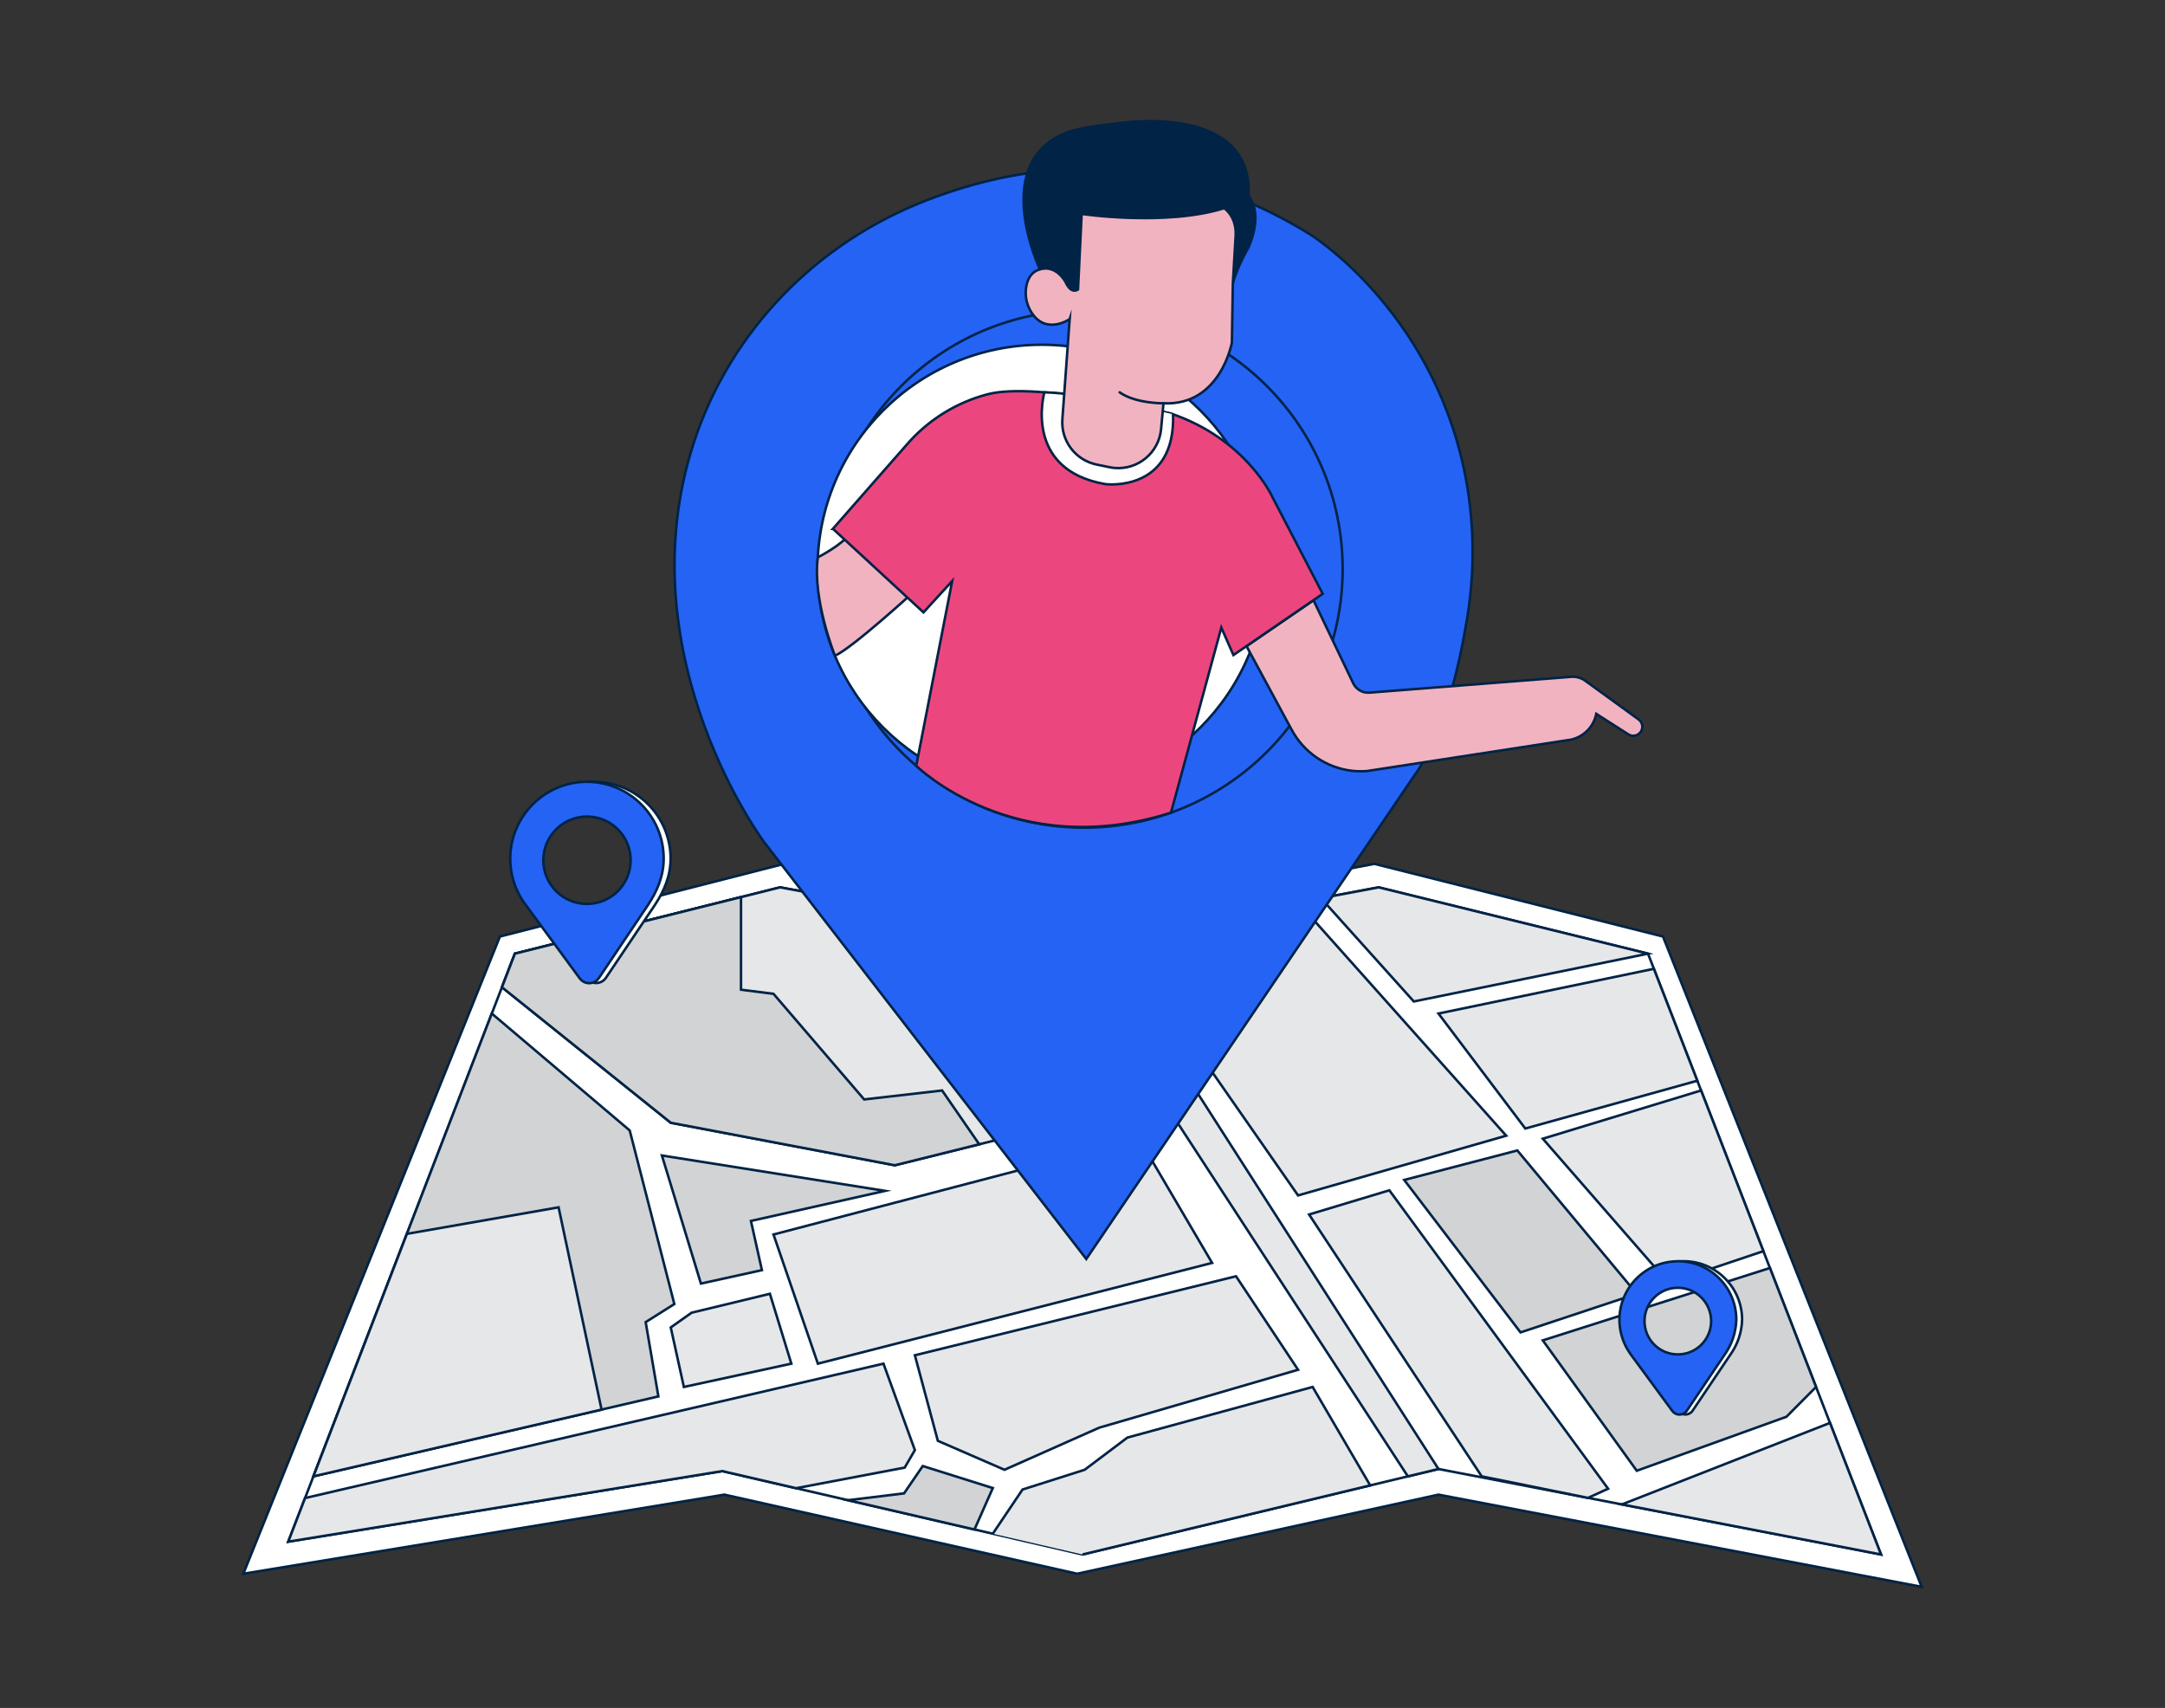 <?xml version="1.0" encoding="UTF-8"?>
<svg xmlns="http://www.w3.org/2000/svg" id="a" width="865.76" height="682.89" viewBox="0 0 865.76 682.89">
  <rect x="0" y="0" width="865.76" height="682.89" fill="#333333" stroke="none"/>
  <polygon points="199.91 374.46 97.31 629.23 289.67 597.6 430.75 629.23 575.23 597.6 768.45 634.46 665.01 374.46 549.59 345.39 432.89 367.62 313.62 345.39 199.91 374.46" fill="#fff" stroke="#002346" stroke-miterlimit="10"></polygon>
  <polygon points="205.9 381.3 115.27 616.41 288.82 588.19 432.89 621.53 575.23 587.35 752.2 621.53 659.02 381.3 551.3 354.79 432.89 377.03 311.91 354.79 205.9 381.3" fill="#fff" stroke="#002346" stroke-miterlimit="10"></polygon>
  <polygon points="125.34 590.29 263.28 558.33 258.2 528.62 269.66 521.4 251.82 452 196.66 405.24 125.34 590.29" fill="#d1d3d4" stroke="#002346" stroke-miterlimit="10"></polygon>
  <polygon points="115.27 616.41 121.99 598.97 353.29 545.23 365.85 579.8 361.78 586.79 318.35 595.03 288.82 588.19 115.27 616.41" fill="#e6e7e8" stroke="#002346" stroke-miterlimit="10"></polygon>
  <polygon points="365.85 541.88 375.03 576.08 401.68 587.66 439.57 570.83 519.08 547.67 494.27 510.29 365.85 541.88" fill="#e6e7e8" stroke="#002346" stroke-miterlimit="10"></polygon>
  <polygon points="273.47 554.55 316.45 545.23 307.87 517.3 276.56 524.86 268.23 530.75 273.47 554.55" fill="#e6e7e8" stroke="#002346" stroke-miterlimit="10"></polygon>
  <polygon points="264.69 462 280.29 513.21 304.68 507.84 300.29 488.17 353.94 476.15 264.69 462" fill="#d1d3d4" stroke="#002346" stroke-miterlimit="10"></polygon>
  <polygon points="200.73 394.73 268.23 448.91 357.83 465.91 453.42 442.15 409.79 372.78 311.91 354.79 205.9 381.3 200.73 394.73" fill="#e6e7e8" stroke="#002346" stroke-miterlimit="10"></polygon>
  <polygon points="422.85 375.18 562.98 590.29 575.23 587.35 439.6 375.77 432.89 377.03 422.85 375.18" fill="#e6e7e8" stroke="#002346" stroke-miterlimit="10"></polygon>
  <polygon points="309.31 493.59 327.06 545.23 484.7 504.95 455.53 455.29 309.31 493.59" fill="#e6e7e8" stroke="#002346" stroke-miterlimit="10"></polygon>
  <polyline points="397.01 613.23 398.54 610.95 408.9 595.56 433.74 587.66 450.83 574.79 524.91 554.55 547.92 593.9 432.89 621.53" fill="#e6e7e8" stroke="#002346" stroke-miterlimit="10"></polyline>
  <polygon points="528.24 359.12 565.36 400.42 659.02 381.3 551.3 354.79 528.24 359.12" fill="#e6e7e8" stroke="#002346" stroke-miterlimit="10"></polygon>
  <polygon points="678.73 432.11 609.95 451.22 575.23 405.24 661.36 387.36 678.73 432.11" fill="#e6e7e8" stroke="#002346" stroke-miterlimit="10"></polygon>
  <polygon points="446.95 374.37 519.08 477.97 602.31 454.08 519.08 360.84 446.95 374.37" fill="#e6e7e8" stroke="#002346" stroke-miterlimit="10"></polygon>
  <polygon points="648.58 601.51 731.79 568.92 752.2 621.53 648.58 601.51" fill="#e6e7e8" stroke="#002346" stroke-miterlimit="10"></polygon>
  <polygon points="561.54 471.78 606.76 459.99 654.52 517.3 608.04 532.73 561.54 471.78" fill="#d1d3d4" stroke="#002346" stroke-miterlimit="10"></polygon>
  <polygon points="616.95 455.29 667.26 512.98 705.16 500.25 680.24 436.01 616.95 455.29" fill="#e6e7e8" stroke="#002346" stroke-miterlimit="10"></polygon>
  <polygon points="654.52 588.05 616.95 535.92 707.77 506.98 726.22 554.55 714.38 566.46 654.52 588.05" fill="#d1d3d4" stroke="#002346" stroke-miterlimit="10"></polygon>
  <polygon points="523.49 485.59 592.52 590.29 635.04 598.9 643.06 595.23 555.58 475.92 523.49 485.59" fill="#e6e7e8" stroke="#002346" stroke-miterlimit="10"></polygon>
  <polygon points="240.56 563.6 223.37 482.73 162.72 493.33 125.34 590.29 240.56 563.6" fill="#e6e7e8" stroke="#002346" stroke-miterlimit="10"></polygon>
  <polygon points="296.32 358.69 296.32 395.72 309.31 397.36 345.57 439.59 376.74 436.01 391.58 457.52 357.83 465.91 268.23 448.91 200.73 394.73 205.9 381.3 296.32 358.69" fill="#d1d3d4" stroke="#002346" stroke-miterlimit="10"></polygon>
  <polygon points="339.1 599.83 361.52 597.1 369 586.17 397.01 594.97 389.68 611.54 339.1 599.83" fill="#d1d3d4" stroke="#002346" stroke-miterlimit="10"></polygon>
  <path d="M236.81,312.59c-16.94,.41-30.35,14.49-29.93,31.43,.15,6.16,2.15,12.14,5.75,17.15h0l.29,.42h0l21.74,29.55c1.52,2.08,4.44,2.53,6.51,1.01,0,0,0,0,0,0,.43-.31,.8-.7,1.1-1.14l19.64-29.21c3.71-5.66,6.26-11.59,6.26-18.57-.04-16.94-13.8-30.65-30.74-30.62h-.63Zm.73,52.99c-12.74,0-23.07-10.33-23.07-23.07s10.33-23.07,23.07-23.07c12.74,0,23.07,10.33,23.07,23.07h0c0,12.75-10.33,23.08-23.07,23.08h0Z" fill="#fff" stroke="#002346" stroke-miterlimit="10"></path>
  <path d="M234,312.59c-16.35,.44-29.51,13.59-29.95,29.94-.19,6.69,1.83,13.26,5.75,18.68h0l.3,.41h0l21.72,29.55c1.51,2.09,4.42,2.57,6.52,1.07,.46-.33,.85-.74,1.16-1.21l19.64-29.21c3.72-5.66,6.26-11.59,6.26-18.57-.02-16.94-13.77-30.67-30.71-30.65h-.69Zm.72,48.83c-9.65,0-17.47-7.83-17.46-17.48,0-9.65,7.83-17.47,17.48-17.46,9.64,0,17.46,7.83,17.46,17.47s-7.82,17.47-17.47,17.47h0Z" fill="#2563f4" stroke="#002346" stroke-miterlimit="10"></path>
  <path d="M672.78,504.31c-12.91,.3-23.14,11.01-22.85,23.92,.11,4.7,1.63,9.26,4.37,13.08h0l.23,.31h0l16.57,22.51c1.16,1.57,3.38,1.9,4.95,.74,.02-.01,.03-.02,.05-.04,.3-.23,.56-.5,.77-.81l15-22.25c2.98-4.13,4.65-9.06,4.78-14.15-.03-12.92-10.53-23.38-23.45-23.35h0l-.42,.04Zm.56,40.39c-9.71,0-17.58-7.87-17.58-17.58s7.87-17.58,17.58-17.58c9.69,0,17.55,7.83,17.58,17.52,.03,9.71-7.83,17.61-17.54,17.64-.01,0-.03,0-.04,0Z" fill="#fff" stroke="#002346" stroke-miterlimit="10"></path>
  <path d="M670.4,504.31c-12.91,.32-23.12,11.06-22.8,23.97,.12,4.68,1.64,9.22,4.37,13.03h0l.21,.31h0l16.55,22.51c1.15,1.59,3.37,1.94,4.96,.79,.01-.01,.03-.02,.04-.03,.33-.24,.61-.53,.84-.87l15-22.25c2.97-4.13,4.63-9.06,4.77-14.15-.02-12.92-10.51-23.37-23.43-23.35h0l-.51,.04Zm.54,37.22c-7.36,0-13.32-5.96-13.32-13.32s5.96-13.32,13.32-13.32,13.32,5.96,13.32,13.32h0c.01,7.34-5.92,13.3-13.26,13.32h-.06Z" fill="#2563f4" stroke="#002346" stroke-miterlimit="10"></path>
  <path d="M434.39,503.38l-128.86-166.72s-53.94-72.39-29.38-155.5c13.35-45.18,47-81.45,90.47-99.49,38.43-15.93,95.71-25.85,157,11.87,0,0,48.1,29.5,61.87,94.29,4.05,19.46,4.47,39.5,1.24,59.11-3,18.62-9.37,47.28-21.79,64.08l-130.55,192.36Z" fill="#2563f4" stroke="#002346" stroke-miterlimit="10"></path>
  <circle cx="433.49" cy="227.5" r="103.42" fill="#2563f4" stroke="#002346" stroke-miterlimit="10"></circle>
  <circle cx="416.58" cy="227.5" r="89.66" fill="#fff" stroke="#002346" stroke-miterlimit="10"></circle>
  <path d="M365.21,236.8s-24.13,22.09-31.31,25.39c0,0-9.1-22.39-6.86-39.35,0,0,9.86-5,12.92-9.63l25.25,23.59Z" fill="#f2b3c1" stroke="#002346" stroke-miterlimit="10"></path>
  <path d="M498.46,258.34l18,33.32c4.87,9.17,13.94,15.35,24.26,16.54,1.99,.21,4,.24,6,.08l81.41-12.53c5.16-1.09,9.17-5.15,10.21-10.32l12.83,8.2c1.69,1.08,3.93,.58,5.01-1.11,.05-.08,.1-.17,.15-.25h0c.84-1.59,.38-3.56-1.08-4.62l-21.35-15.48c-1.6-1.16-3.56-1.71-5.53-1.56l-80.74,6.33c-2.73,.21-5.32-1.28-6.5-3.75l-15.88-33.2-26.79,18.35Z" fill="#f2b3c1" stroke="#002346" stroke-miterlimit="10"></path>
  <path d="M499.29,78.42s6.12,6.12,0,20.46c0,0-4.78,8.23-6.31,14.54l1.11-17.36c.23-3.14-.32-6.28-1.59-9.16-.77-1.71-1.76-3.25-3-3.7,.04,.01-23.11,6.89-56.96,2.33l-1.54,30.2s-3.83,1.33-5-3.06c0,0-4-7.08-10.14-5,0,0-20.84-43.61,11.86-55.09,0,0,5.17-1.91,19.32-3.25,0,0,54.15-8.84,52.25,29.09Z" fill="#002346" stroke="#002346" stroke-miterlimit="10"></path>
  <path d="M333.07,211.43l36.22,33.41,11.47-12.5-14.37,73.85s39.29,38.75,101.88,18.73l20.12-74,4.84,11,35.71-24.49-20.15-38.76s-10.45-23.21-40.8-33.41c0,0-53.31-12.76-72.94-7.65-12.71,3.3-24.11,10.42-32.65,20.4l-29.33,33.42Z" fill="#eb477e" stroke="#002346" stroke-miterlimit="10"></path>
  <path d="M417.64,156.87s-8.82,31,24.46,36.71c0,0,28,3.47,27-27.92,.03,0-35.2-8.56-51.46-8.79Z" fill="#fff" stroke="#002346" stroke-miterlimit="10"></path>
  <path d="M427.75,127.59s-9.38,6.49-15.23-2.59c-2.14-3.28-2.86-7.28-2-11.1,.62-2.66,2.08-5.39,5.42-6.21,0,0,5.74-2.29,10.14,5,0,0,1.91,5,5,3.06l1.46-30.22s33.66,5,57-2.29c0,0,5,3.27,4.59,10.91l-1.13,19.28-.38,23.53s-4.56,25.42-27.36,24.29l-.95,10.28c-.86,9.46-9.22,16.42-18.67,15.57-.65-.06-1.3-.16-1.94-.29l-5.2-1.07c-8.45-1.75-14.29-9.49-13.67-18.09l2.92-40.06Z" fill="#f2b3c1" stroke="#002346" stroke-miterlimit="10"></path>
  <path d="M465.26,161.25s-11.16,.14-17.52-4.38" fill="none" stroke="#002346" stroke-linecap="round" stroke-linejoin="round"></path>
</svg>
